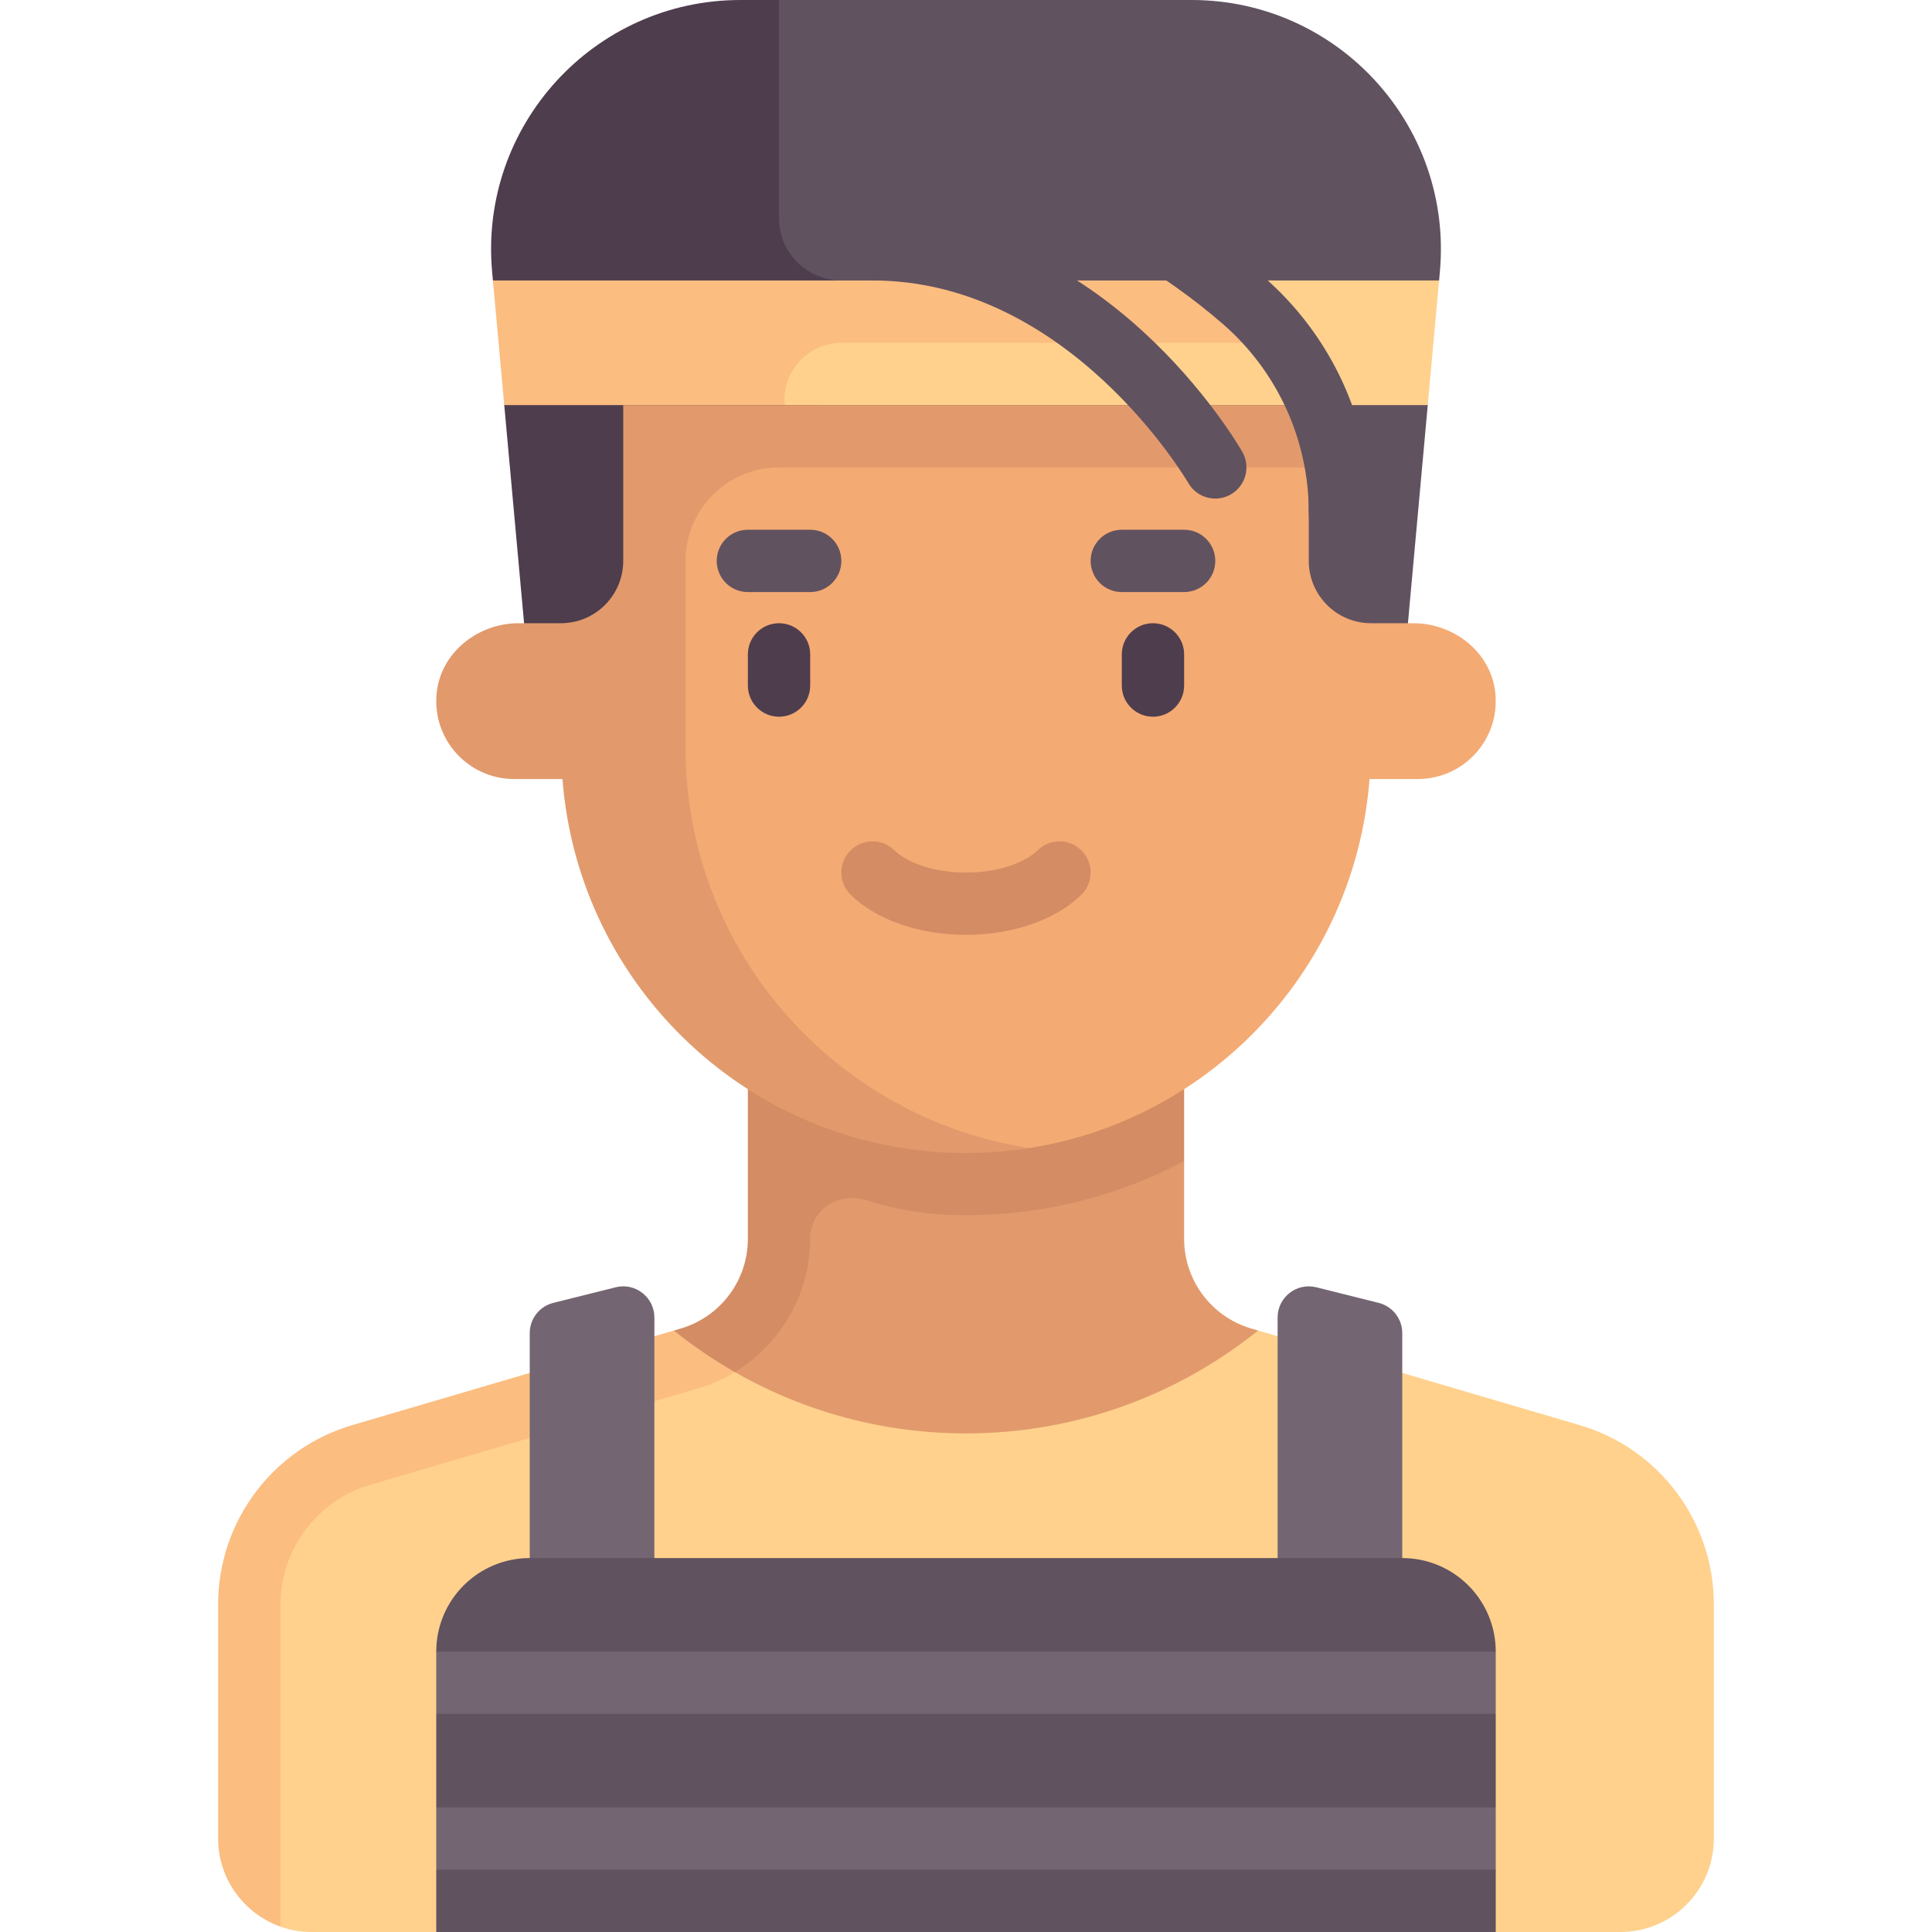 <svg id="Capa_1" enable-background="new 0 0 512 512" height="512" viewBox="0 0 512 512" width="512" xmlns="http://www.w3.org/2000/svg"><g><path d="m315.786 0h-109.334c-38.848 0-69.31 33.357-65.793 72.045l9.967 109.632h220.988l6.757-74.323-5.368-18.925 8.371-14.107.207-2.277c3.516-38.688-26.947-72.045-65.795-72.045z" fill="#615260"/><path d="m206.452 57.806v-57.806h-10.238c-38.848 0-69.31 33.357-65.793 72.045l.207 2.277 9.654 15.788-6.651 17.244 6.757 74.323h66.065l16.516-107.355c-9.123.001-16.517-7.394-16.517-16.516z" fill="#4e3d4d"/><path d="m207.953 107.355h170.416l3.003-33.032h-59.712l-122.862 11.64z" fill="#ffd18d"/><path d="m223.036 90.839h115.545l-24.774-16.516h-183.179l3.003 33.032h74.323c-.807-8.869 6.176-16.516 15.082-16.516z" fill="#fbbd80"/><path d="m333.424 352.609-1.834-.539c-10.544-3.101-17.784-12.778-17.784-23.768v-20.592l-98.418.996-35.648 78.806 150.887 2.915z" fill="#e29a6c"/><path d="m198.194 272.516v55.787c0 10.99-7.24 20.666-17.784 23.766l-1.834.539 6.497 15.303c17.452-5.133 29.637-21.419 29.637-39.609 0-7.799 7.57-12.57 14.994-10.18 8.47 2.727 17.258 3.942 26.296 3.942 20.89 0 40.542-5.222 57.806-14.354v-35.194z" fill="#d48c64"/><path d="m418.626 377.668-85.202-25.059c-21.214 17.024-48.108 27.263-77.424 27.263-22.291 0-43.181-5.919-61.239-16.24l-16.185-3.648-74.695 25.059c-21.087 6.202-35.568 25.555-35.568 47.535v54.649l6.005 23.363c2.584.914 5.365 1.411 8.262 1.411h33.032l49.548-16.516h173.419l57.808 16.515h33.032c13.682 0 24.774-11.092 24.774-24.774v-62.023c.001-21.98-14.48-41.333-35.567-47.535z" fill="#ffd18d"/><path d="m194.761 363.631c-5.648-3.236-11.137-6.971-16.185-11.023l-85.202 25.059c-21.087 6.202-35.568 25.555-35.568 47.535v62.023c0 10.771 6.916 19.939 16.516 23.352v-85.376c0-14.548 9.75-27.581 23.71-31.685l87.04-25.605c3.445-1.013 6.708-2.469 9.689-4.28z" fill="#fbbd80"/><path d="m163.158 341.146-16.516 4.129c-3.676.919-6.255 4.222-6.255 8.012v76.133h33.032v-80.262c0-5.373-5.049-9.315-10.261-8.012z" fill="#736572"/><path d="m348.842 341.146 16.516 4.129c3.676.919 6.255 4.222 6.255 8.012v76.133h-33.032v-80.262c0-5.373 5.049-9.315 10.261-8.012z" fill="#736572"/><path d="m371.613 412.903h-231.226c-13.682 0-24.774 11.092-24.774 24.774l6.172 9.249-6.172 7.268v24.774l7.405 8.763-7.405 7.753v16.516h280.774v-16.516l-5.674-7.753 5.674-8.763v-24.774l-5.674-6.371 5.674-10.145c0-13.683-11.092-24.775-24.774-24.775z" fill="#615260"/><path d="m374.564 165.161h-11.21c-9.122 0-16.516-7.395-16.516-16.516v-24.774l-37.438-14.768-133.472 6.231-9.416 91.118c4.23 55.419 32.985 96.986 89.487 96.986 5.703 0 11.301 1.666 16.762.809 48.641-7.635 86.373-47.969 90.176-97.795h12.804c12.105 0 21.776-10.417 20.538-22.775-1.075-10.746-10.916-18.516-21.715-18.516z" fill="#f4aa73"/><path d="m181.677 198.194v-49.548c0-13.682 11.092-24.774 24.774-24.774h140.387v-16.516h-181.677v41.29c0 9.122-7.395 16.516-16.516 16.516h-11.21c-10.799 0-20.64 7.77-21.716 18.515-1.238 12.358 8.433 22.775 20.538 22.775h12.804c4.23 55.419 50.435 99.097 106.938 99.097 5.649 0 11.35-.461 16.762-1.302-51.453-7.941-91.084-52.377-91.084-106.053z" fill="#e29a6c"/><path d="m206.452 189.935c-4.565 0-8.258-3.698-8.258-8.258v-8.258c0-4.56 3.694-8.258 8.258-8.258s8.258 3.698 8.258 8.258v8.258c0 4.561-3.694 8.258-8.258 8.258z" fill="#4e3d4d"/><path d="m305.548 189.935c-4.565 0-8.258-3.698-8.258-8.258v-8.258c0-4.56 3.694-8.258 8.258-8.258 4.565 0 8.258 3.698 8.258 8.258v8.258c0 4.561-3.693 8.258-8.258 8.258z" fill="#4e3d4d"/><path d="m256 247.742c-12.387 0-23.823-3.976-30.573-10.637-3.25-3.202-3.282-8.431-.081-11.677 3.202-3.25 8.444-3.282 11.677-.081 2.75 2.714 9.371 5.879 18.976 5.879s16.226-3.165 18.976-5.879c3.234-3.202 8.476-3.169 11.677.081 3.202 3.246 3.169 8.476-.081 11.677-6.748 6.661-18.184 10.637-30.571 10.637z" fill="#d48c64"/><g fill="#615260"><path d="m214.71 156.903h-16.516c-4.565 0-8.258-3.698-8.258-8.258s3.694-8.258 8.258-8.258h16.516c4.565 0 8.258 3.698 8.258 8.258s-3.694 8.258-8.258 8.258z"/><path d="m313.806 156.903h-16.516c-4.565 0-8.258-3.698-8.258-8.258s3.694-8.258 8.258-8.258h16.516c4.565 0 8.258 3.698 8.258 8.258s-3.693 8.258-8.258 8.258z"/><path d="m322.073 132.125c-2.863 0-5.645-1.488-7.169-4.145-.315-.536-31.484-53.657-83.677-53.657-4.565 0-8.258-3.698-8.258-8.258s3.694-8.258 8.258-8.258c61.887 0 96.565 59.435 98.008 61.968 2.258 3.956.887 8.988-3.065 11.254-1.291.741-2.702 1.096-4.097 1.096z"/><path d="m355.097 144.048c-4.565 0-8.258-3.698-8.258-8.258 0-19.222-8.339-37.46-22.887-50.036-14.484-12.52-38.282-28.609-69.403-34.157-4.492-.798-7.476-5.089-6.677-9.577s5.024-7.524 9.581-6.681c27.556 4.911 54.29 18.024 77.306 37.923 18.169 15.714 28.597 38.504 28.597 62.528-.001 4.561-3.695 8.258-8.259 8.258z"/></g><path d="m115.613 478.968h280.774v16.516h-280.774z" fill="#736572"/><path d="m115.613 437.677h280.774v16.516h-280.774z" fill="#736572"/></g></svg>